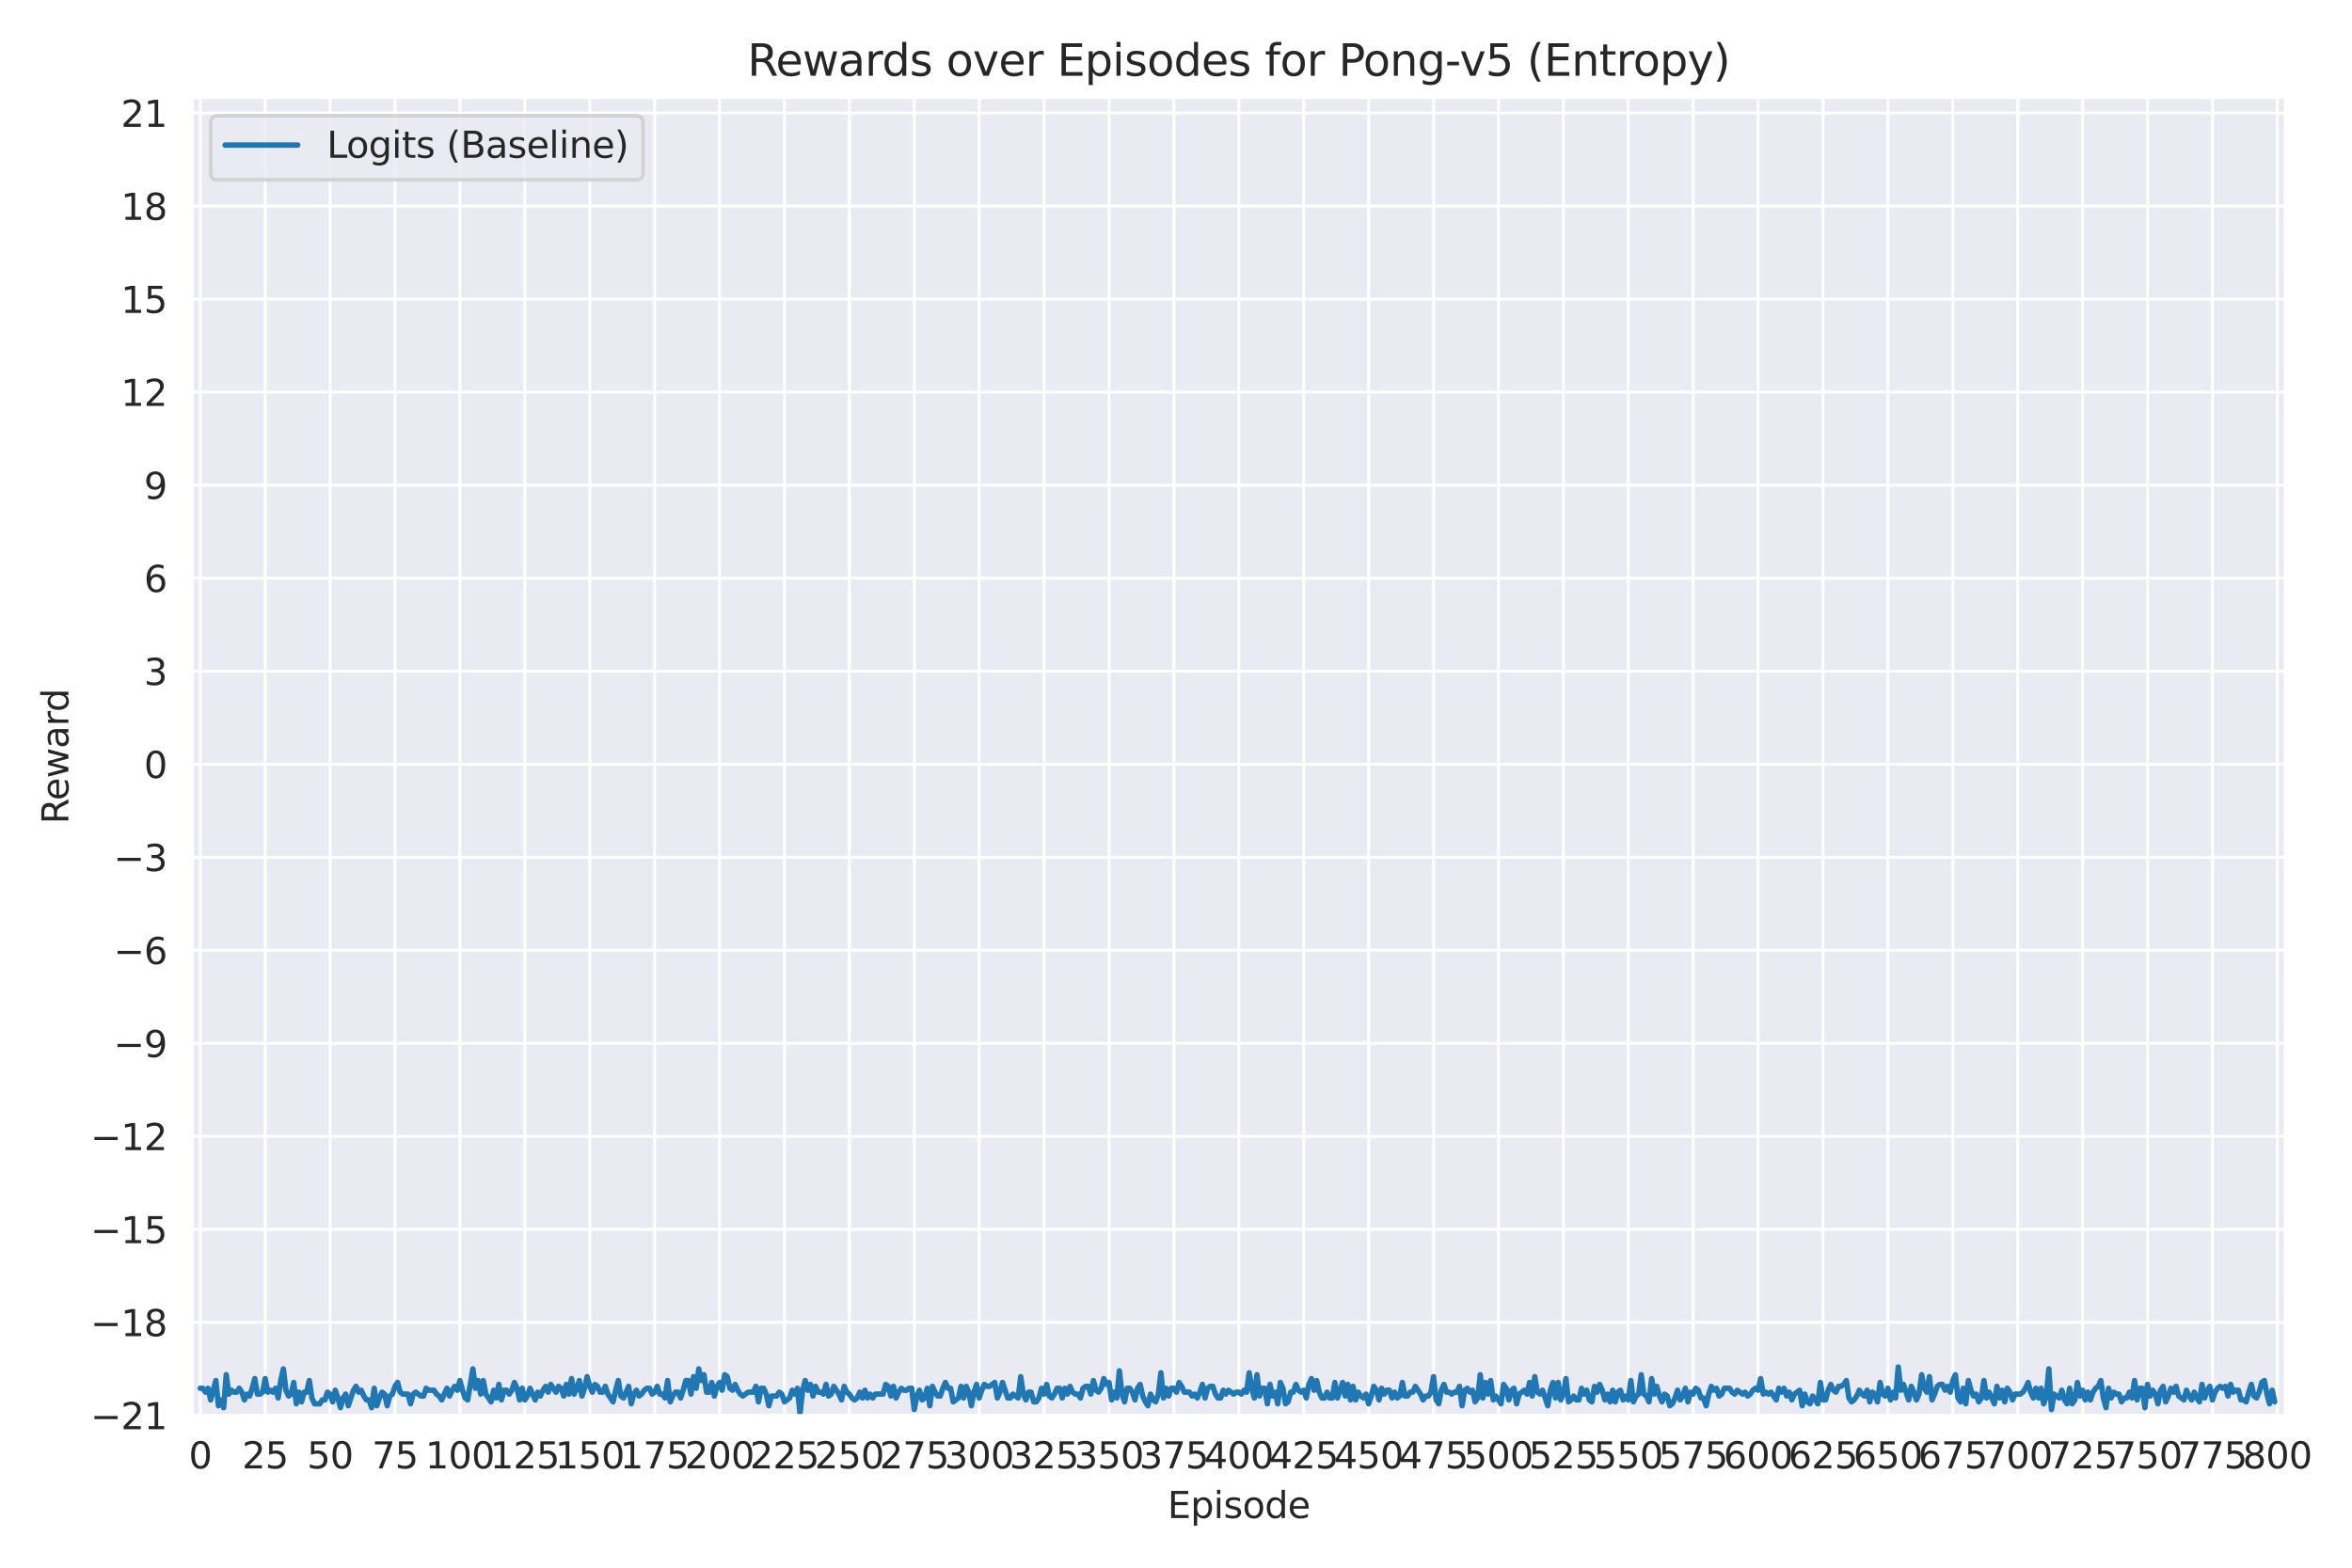 <?xml version="1.0" encoding="utf-8" standalone="no"?>
<!DOCTYPE svg PUBLIC "-//W3C//DTD SVG 1.1//EN"
  "http://www.w3.org/Graphics/SVG/1.1/DTD/svg11.dtd">
<svg xmlns:xlink="http://www.w3.org/1999/xlink" width="648pt" height="432pt" viewBox="0 0 648 432" xmlns="http://www.w3.org/2000/svg" version="1.1">
 <defs>
  <style type="text/css">*{stroke-linejoin: round; stroke-linecap: butt}</style>
 </defs>
 <g id="figure_1">
  <g id="patch_1">
   <path d="M 0 432 
L 648 432 
L 648 0 
L 0 0 
z
" style="fill: #ffffff"/>
  </g>
  <g id="axes_1">
   <g id="patch_2">
    <path d="M 53.03 390.04 
L 629.574 390.04 
L 629.574 26.88 
L 53.03 26.88 
z
" style="fill: #eaeaf2"/>
   </g>
   <g id="matplotlib.axis_1">
    <g id="xtick_1">
     <g id="line2d_1">
      <path d="M 55.176 390.04 
L 55.176 26.88 
" clip-path="url(#p751d413754)" style="fill: none; stroke: #ffffff; stroke-width: 0.8; stroke-linecap: round"/>
     </g>
     <g id="text_1">
      <!-- 0 -->
      <g style="fill: #262626" transform="translate(51.995 404.638) scale(0.1 -0.1)">
       <defs>
        <path id="DejaVuSans-30" d="M 2034 4250 
Q 1547 4250 1301 3770 
Q 1056 3291 1056 2328 
Q 1056 1369 1301 889 
Q 1547 409 2034 409 
Q 2525 409 2770 889 
Q 3016 1369 3016 2328 
Q 3016 3291 2770 3770 
Q 2525 4250 2034 4250 
z
M 2034 4750 
Q 2819 4750 3233 4129 
Q 3647 3509 3647 2328 
Q 3647 1150 3233 529 
Q 2819 -91 2034 -91 
Q 1250 -91 836 529 
Q 422 1150 422 2328 
Q 422 3509 836 4129 
Q 1250 4750 2034 4750 
z
" transform="scale(0.016)"/>
       </defs>
       <use xlink:href="#DejaVuSans-30"/>
      </g>
     </g>
    </g>
    <g id="xtick_2">
     <g id="line2d_2">
      <path d="M 73.059 390.04 
L 73.059 26.88 
" clip-path="url(#p751d413754)" style="fill: none; stroke: #ffffff; stroke-width: 0.8; stroke-linecap: round"/>
     </g>
     <g id="text_2">
      <!-- 25 -->
      <g style="fill: #262626" transform="translate(66.696 404.638) scale(0.1 -0.1)">
       <defs>
        <path id="DejaVuSans-32" d="M 1228 531 
L 3431 531 
L 3431 0 
L 469 0 
L 469 531 
Q 828 903 1448 1529 
Q 2069 2156 2228 2338 
Q 2531 2678 2651 2914 
Q 2772 3150 2772 3378 
Q 2772 3750 2511 3984 
Q 2250 4219 1831 4219 
Q 1534 4219 1204 4116 
Q 875 4013 500 3803 
L 500 4441 
Q 881 4594 1212 4672 
Q 1544 4750 1819 4750 
Q 2544 4750 2975 4387 
Q 3406 4025 3406 3419 
Q 3406 3131 3298 2873 
Q 3191 2616 2906 2266 
Q 2828 2175 2409 1742 
Q 1991 1309 1228 531 
z
" transform="scale(0.016)"/>
        <path id="DejaVuSans-35" d="M 691 4666 
L 3169 4666 
L 3169 4134 
L 1269 4134 
L 1269 2991 
Q 1406 3038 1543 3061 
Q 1681 3084 1819 3084 
Q 2600 3084 3056 2656 
Q 3513 2228 3513 1497 
Q 3513 744 3044 326 
Q 2575 -91 1722 -91 
Q 1428 -91 1123 -41 
Q 819 9 494 109 
L 494 744 
Q 775 591 1075 516 
Q 1375 441 1709 441 
Q 2250 441 2565 725 
Q 2881 1009 2881 1497 
Q 2881 1984 2565 2268 
Q 2250 2553 1709 2553 
Q 1456 2553 1204 2497 
Q 953 2441 691 2322 
L 691 4666 
z
" transform="scale(0.016)"/>
       </defs>
       <use xlink:href="#DejaVuSans-32"/>
       <use xlink:href="#DejaVuSans-35" transform="translate(63.623 0)"/>
      </g>
     </g>
    </g>
    <g id="xtick_3">
     <g id="line2d_3">
      <path d="M 90.942 390.04 
L 90.942 26.88 
" clip-path="url(#p751d413754)" style="fill: none; stroke: #ffffff; stroke-width: 0.8; stroke-linecap: round"/>
     </g>
     <g id="text_3">
      <!-- 50 -->
      <g style="fill: #262626" transform="translate(84.579 404.638) scale(0.1 -0.1)">
       <use xlink:href="#DejaVuSans-35"/>
       <use xlink:href="#DejaVuSans-30" transform="translate(63.623 0)"/>
      </g>
     </g>
    </g>
    <g id="xtick_4">
     <g id="line2d_4">
      <path d="M 108.825 390.04 
L 108.825 26.88 
" clip-path="url(#p751d413754)" style="fill: none; stroke: #ffffff; stroke-width: 0.8; stroke-linecap: round"/>
     </g>
     <g id="text_4">
      <!-- 75 -->
      <g style="fill: #262626" transform="translate(102.462 404.638) scale(0.1 -0.1)">
       <defs>
        <path id="DejaVuSans-37" d="M 525 4666 
L 3525 4666 
L 3525 4397 
L 1831 0 
L 1172 0 
L 2766 4134 
L 525 4134 
L 525 4666 
z
" transform="scale(0.016)"/>
       </defs>
       <use xlink:href="#DejaVuSans-37"/>
       <use xlink:href="#DejaVuSans-35" transform="translate(63.623 0)"/>
      </g>
     </g>
    </g>
    <g id="xtick_5">
     <g id="line2d_5">
      <path d="M 126.707 390.04 
L 126.707 26.88 
" clip-path="url(#p751d413754)" style="fill: none; stroke: #ffffff; stroke-width: 0.8; stroke-linecap: round"/>
     </g>
     <g id="text_5">
      <!-- 100 -->
      <g style="fill: #262626" transform="translate(117.164 404.638) scale(0.1 -0.1)">
       <defs>
        <path id="DejaVuSans-31" d="M 794 531 
L 1825 531 
L 1825 4091 
L 703 3866 
L 703 4441 
L 1819 4666 
L 2450 4666 
L 2450 531 
L 3481 531 
L 3481 0 
L 794 0 
L 794 531 
z
" transform="scale(0.016)"/>
       </defs>
       <use xlink:href="#DejaVuSans-31"/>
       <use xlink:href="#DejaVuSans-30" transform="translate(63.623 0)"/>
       <use xlink:href="#DejaVuSans-30" transform="translate(127.246 0)"/>
      </g>
     </g>
    </g>
    <g id="xtick_6">
     <g id="line2d_6">
      <path d="M 144.59 390.04 
L 144.59 26.88 
" clip-path="url(#p751d413754)" style="fill: none; stroke: #ffffff; stroke-width: 0.8; stroke-linecap: round"/>
     </g>
     <g id="text_6">
      <!-- 125 -->
      <g style="fill: #262626" transform="translate(135.047 404.638) scale(0.1 -0.1)">
       <use xlink:href="#DejaVuSans-31"/>
       <use xlink:href="#DejaVuSans-32" transform="translate(63.623 0)"/>
       <use xlink:href="#DejaVuSans-35" transform="translate(127.246 0)"/>
      </g>
     </g>
    </g>
    <g id="xtick_7">
     <g id="line2d_7">
      <path d="M 162.473 390.04 
L 162.473 26.88 
" clip-path="url(#p751d413754)" style="fill: none; stroke: #ffffff; stroke-width: 0.8; stroke-linecap: round"/>
     </g>
     <g id="text_7">
      <!-- 150 -->
      <g style="fill: #262626" transform="translate(152.93 404.638) scale(0.1 -0.1)">
       <use xlink:href="#DejaVuSans-31"/>
       <use xlink:href="#DejaVuSans-35" transform="translate(63.623 0)"/>
       <use xlink:href="#DejaVuSans-30" transform="translate(127.246 0)"/>
      </g>
     </g>
    </g>
    <g id="xtick_8">
     <g id="line2d_8">
      <path d="M 180.356 390.04 
L 180.356 26.88 
" clip-path="url(#p751d413754)" style="fill: none; stroke: #ffffff; stroke-width: 0.8; stroke-linecap: round"/>
     </g>
     <g id="text_8">
      <!-- 175 -->
      <g style="fill: #262626" transform="translate(170.812 404.638) scale(0.1 -0.1)">
       <use xlink:href="#DejaVuSans-31"/>
       <use xlink:href="#DejaVuSans-37" transform="translate(63.623 0)"/>
       <use xlink:href="#DejaVuSans-35" transform="translate(127.246 0)"/>
      </g>
     </g>
    </g>
    <g id="xtick_9">
     <g id="line2d_9">
      <path d="M 198.239 390.04 
L 198.239 26.88 
" clip-path="url(#p751d413754)" style="fill: none; stroke: #ffffff; stroke-width: 0.8; stroke-linecap: round"/>
     </g>
     <g id="text_9">
      <!-- 200 -->
      <g style="fill: #262626" transform="translate(188.695 404.638) scale(0.1 -0.1)">
       <use xlink:href="#DejaVuSans-32"/>
       <use xlink:href="#DejaVuSans-30" transform="translate(63.623 0)"/>
       <use xlink:href="#DejaVuSans-30" transform="translate(127.246 0)"/>
      </g>
     </g>
    </g>
    <g id="xtick_10">
     <g id="line2d_10">
      <path d="M 216.122 390.04 
L 216.122 26.88 
" clip-path="url(#p751d413754)" style="fill: none; stroke: #ffffff; stroke-width: 0.8; stroke-linecap: round"/>
     </g>
     <g id="text_10">
      <!-- 225 -->
      <g style="fill: #262626" transform="translate(206.578 404.638) scale(0.1 -0.1)">
       <use xlink:href="#DejaVuSans-32"/>
       <use xlink:href="#DejaVuSans-32" transform="translate(63.623 0)"/>
       <use xlink:href="#DejaVuSans-35" transform="translate(127.246 0)"/>
      </g>
     </g>
    </g>
    <g id="xtick_11">
     <g id="line2d_11">
      <path d="M 234.005 390.04 
L 234.005 26.88 
" clip-path="url(#p751d413754)" style="fill: none; stroke: #ffffff; stroke-width: 0.8; stroke-linecap: round"/>
     </g>
     <g id="text_11">
      <!-- 250 -->
      <g style="fill: #262626" transform="translate(224.461 404.638) scale(0.1 -0.1)">
       <use xlink:href="#DejaVuSans-32"/>
       <use xlink:href="#DejaVuSans-35" transform="translate(63.623 0)"/>
       <use xlink:href="#DejaVuSans-30" transform="translate(127.246 0)"/>
      </g>
     </g>
    </g>
    <g id="xtick_12">
     <g id="line2d_12">
      <path d="M 251.888 390.04 
L 251.888 26.88 
" clip-path="url(#p751d413754)" style="fill: none; stroke: #ffffff; stroke-width: 0.8; stroke-linecap: round"/>
     </g>
     <g id="text_12">
      <!-- 275 -->
      <g style="fill: #262626" transform="translate(242.344 404.638) scale(0.1 -0.1)">
       <use xlink:href="#DejaVuSans-32"/>
       <use xlink:href="#DejaVuSans-37" transform="translate(63.623 0)"/>
       <use xlink:href="#DejaVuSans-35" transform="translate(127.246 0)"/>
      </g>
     </g>
    </g>
    <g id="xtick_13">
     <g id="line2d_13">
      <path d="M 269.771 390.04 
L 269.771 26.88 
" clip-path="url(#p751d413754)" style="fill: none; stroke: #ffffff; stroke-width: 0.8; stroke-linecap: round"/>
     </g>
     <g id="text_13">
      <!-- 300 -->
      <g style="fill: #262626" transform="translate(260.227 404.638) scale(0.1 -0.1)">
       <defs>
        <path id="DejaVuSans-33" d="M 2597 2516 
Q 3050 2419 3304 2112 
Q 3559 1806 3559 1356 
Q 3559 666 3084 287 
Q 2609 -91 1734 -91 
Q 1441 -91 1130 -33 
Q 819 25 488 141 
L 488 750 
Q 750 597 1062 519 
Q 1375 441 1716 441 
Q 2309 441 2620 675 
Q 2931 909 2931 1356 
Q 2931 1769 2642 2001 
Q 2353 2234 1838 2234 
L 1294 2234 
L 1294 2753 
L 1863 2753 
Q 2328 2753 2575 2939 
Q 2822 3125 2822 3475 
Q 2822 3834 2567 4026 
Q 2313 4219 1838 4219 
Q 1578 4219 1281 4162 
Q 984 4106 628 3988 
L 628 4550 
Q 988 4650 1302 4700 
Q 1616 4750 1894 4750 
Q 2613 4750 3031 4423 
Q 3450 4097 3450 3541 
Q 3450 3153 3228 2886 
Q 3006 2619 2597 2516 
z
" transform="scale(0.016)"/>
       </defs>
       <use xlink:href="#DejaVuSans-33"/>
       <use xlink:href="#DejaVuSans-30" transform="translate(63.623 0)"/>
       <use xlink:href="#DejaVuSans-30" transform="translate(127.246 0)"/>
      </g>
     </g>
    </g>
    <g id="xtick_14">
     <g id="line2d_14">
      <path d="M 287.653 390.04 
L 287.653 26.88 
" clip-path="url(#p751d413754)" style="fill: none; stroke: #ffffff; stroke-width: 0.8; stroke-linecap: round"/>
     </g>
     <g id="text_14">
      <!-- 325 -->
      <g style="fill: #262626" transform="translate(278.11 404.638) scale(0.1 -0.1)">
       <use xlink:href="#DejaVuSans-33"/>
       <use xlink:href="#DejaVuSans-32" transform="translate(63.623 0)"/>
       <use xlink:href="#DejaVuSans-35" transform="translate(127.246 0)"/>
      </g>
     </g>
    </g>
    <g id="xtick_15">
     <g id="line2d_15">
      <path d="M 305.536 390.04 
L 305.536 26.88 
" clip-path="url(#p751d413754)" style="fill: none; stroke: #ffffff; stroke-width: 0.8; stroke-linecap: round"/>
     </g>
     <g id="text_15">
      <!-- 350 -->
      <g style="fill: #262626" transform="translate(295.993 404.638) scale(0.1 -0.1)">
       <use xlink:href="#DejaVuSans-33"/>
       <use xlink:href="#DejaVuSans-35" transform="translate(63.623 0)"/>
       <use xlink:href="#DejaVuSans-30" transform="translate(127.246 0)"/>
      </g>
     </g>
    </g>
    <g id="xtick_16">
     <g id="line2d_16">
      <path d="M 323.419 390.04 
L 323.419 26.88 
" clip-path="url(#p751d413754)" style="fill: none; stroke: #ffffff; stroke-width: 0.8; stroke-linecap: round"/>
     </g>
     <g id="text_16">
      <!-- 375 -->
      <g style="fill: #262626" transform="translate(313.875 404.638) scale(0.1 -0.1)">
       <use xlink:href="#DejaVuSans-33"/>
       <use xlink:href="#DejaVuSans-37" transform="translate(63.623 0)"/>
       <use xlink:href="#DejaVuSans-35" transform="translate(127.246 0)"/>
      </g>
     </g>
    </g>
    <g id="xtick_17">
     <g id="line2d_17">
      <path d="M 341.302 390.04 
L 341.302 26.88 
" clip-path="url(#p751d413754)" style="fill: none; stroke: #ffffff; stroke-width: 0.8; stroke-linecap: round"/>
     </g>
     <g id="text_17">
      <!-- 400 -->
      <g style="fill: #262626" transform="translate(331.758 404.638) scale(0.1 -0.1)">
       <defs>
        <path id="DejaVuSans-34" d="M 2419 4116 
L 825 1625 
L 2419 1625 
L 2419 4116 
z
M 2253 4666 
L 3047 4666 
L 3047 1625 
L 3713 1625 
L 3713 1100 
L 3047 1100 
L 3047 0 
L 2419 0 
L 2419 1100 
L 313 1100 
L 313 1709 
L 2253 4666 
z
" transform="scale(0.016)"/>
       </defs>
       <use xlink:href="#DejaVuSans-34"/>
       <use xlink:href="#DejaVuSans-30" transform="translate(63.623 0)"/>
       <use xlink:href="#DejaVuSans-30" transform="translate(127.246 0)"/>
      </g>
     </g>
    </g>
    <g id="xtick_18">
     <g id="line2d_18">
      <path d="M 359.185 390.04 
L 359.185 26.88 
" clip-path="url(#p751d413754)" style="fill: none; stroke: #ffffff; stroke-width: 0.8; stroke-linecap: round"/>
     </g>
     <g id="text_18">
      <!-- 425 -->
      <g style="fill: #262626" transform="translate(349.641 404.638) scale(0.1 -0.1)">
       <use xlink:href="#DejaVuSans-34"/>
       <use xlink:href="#DejaVuSans-32" transform="translate(63.623 0)"/>
       <use xlink:href="#DejaVuSans-35" transform="translate(127.246 0)"/>
      </g>
     </g>
    </g>
    <g id="xtick_19">
     <g id="line2d_19">
      <path d="M 377.068 390.04 
L 377.068 26.88 
" clip-path="url(#p751d413754)" style="fill: none; stroke: #ffffff; stroke-width: 0.8; stroke-linecap: round"/>
     </g>
     <g id="text_19">
      <!-- 450 -->
      <g style="fill: #262626" transform="translate(367.524 404.638) scale(0.1 -0.1)">
       <use xlink:href="#DejaVuSans-34"/>
       <use xlink:href="#DejaVuSans-35" transform="translate(63.623 0)"/>
       <use xlink:href="#DejaVuSans-30" transform="translate(127.246 0)"/>
      </g>
     </g>
    </g>
    <g id="xtick_20">
     <g id="line2d_20">
      <path d="M 394.951 390.04 
L 394.951 26.88 
" clip-path="url(#p751d413754)" style="fill: none; stroke: #ffffff; stroke-width: 0.8; stroke-linecap: round"/>
     </g>
     <g id="text_20">
      <!-- 475 -->
      <g style="fill: #262626" transform="translate(385.407 404.638) scale(0.1 -0.1)">
       <use xlink:href="#DejaVuSans-34"/>
       <use xlink:href="#DejaVuSans-37" transform="translate(63.623 0)"/>
       <use xlink:href="#DejaVuSans-35" transform="translate(127.246 0)"/>
      </g>
     </g>
    </g>
    <g id="xtick_21">
     <g id="line2d_21">
      <path d="M 412.834 390.04 
L 412.834 26.88 
" clip-path="url(#p751d413754)" style="fill: none; stroke: #ffffff; stroke-width: 0.8; stroke-linecap: round"/>
     </g>
     <g id="text_21">
      <!-- 500 -->
      <g style="fill: #262626" transform="translate(403.29 404.638) scale(0.1 -0.1)">
       <use xlink:href="#DejaVuSans-35"/>
       <use xlink:href="#DejaVuSans-30" transform="translate(63.623 0)"/>
       <use xlink:href="#DejaVuSans-30" transform="translate(127.246 0)"/>
      </g>
     </g>
    </g>
    <g id="xtick_22">
     <g id="line2d_22">
      <path d="M 430.717 390.04 
L 430.717 26.88 
" clip-path="url(#p751d413754)" style="fill: none; stroke: #ffffff; stroke-width: 0.8; stroke-linecap: round"/>
     </g>
     <g id="text_22">
      <!-- 525 -->
      <g style="fill: #262626" transform="translate(421.173 404.638) scale(0.1 -0.1)">
       <use xlink:href="#DejaVuSans-35"/>
       <use xlink:href="#DejaVuSans-32" transform="translate(63.623 0)"/>
       <use xlink:href="#DejaVuSans-35" transform="translate(127.246 0)"/>
      </g>
     </g>
    </g>
    <g id="xtick_23">
     <g id="line2d_23">
      <path d="M 448.599 390.04 
L 448.599 26.88 
" clip-path="url(#p751d413754)" style="fill: none; stroke: #ffffff; stroke-width: 0.8; stroke-linecap: round"/>
     </g>
     <g id="text_23">
      <!-- 550 -->
      <g style="fill: #262626" transform="translate(439.056 404.638) scale(0.1 -0.1)">
       <use xlink:href="#DejaVuSans-35"/>
       <use xlink:href="#DejaVuSans-35" transform="translate(63.623 0)"/>
       <use xlink:href="#DejaVuSans-30" transform="translate(127.246 0)"/>
      </g>
     </g>
    </g>
    <g id="xtick_24">
     <g id="line2d_24">
      <path d="M 466.482 390.04 
L 466.482 26.88 
" clip-path="url(#p751d413754)" style="fill: none; stroke: #ffffff; stroke-width: 0.8; stroke-linecap: round"/>
     </g>
     <g id="text_24">
      <!-- 575 -->
      <g style="fill: #262626" transform="translate(456.939 404.638) scale(0.1 -0.1)">
       <use xlink:href="#DejaVuSans-35"/>
       <use xlink:href="#DejaVuSans-37" transform="translate(63.623 0)"/>
       <use xlink:href="#DejaVuSans-35" transform="translate(127.246 0)"/>
      </g>
     </g>
    </g>
    <g id="xtick_25">
     <g id="line2d_25">
      <path d="M 484.365 390.04 
L 484.365 26.88 
" clip-path="url(#p751d413754)" style="fill: none; stroke: #ffffff; stroke-width: 0.8; stroke-linecap: round"/>
     </g>
     <g id="text_25">
      <!-- 600 -->
      <g style="fill: #262626" transform="translate(474.821 404.638) scale(0.1 -0.1)">
       <defs>
        <path id="DejaVuSans-36" d="M 2113 2584 
Q 1688 2584 1439 2293 
Q 1191 2003 1191 1497 
Q 1191 994 1439 701 
Q 1688 409 2113 409 
Q 2538 409 2786 701 
Q 3034 994 3034 1497 
Q 3034 2003 2786 2293 
Q 2538 2584 2113 2584 
z
M 3366 4563 
L 3366 3988 
Q 3128 4100 2886 4159 
Q 2644 4219 2406 4219 
Q 1781 4219 1451 3797 
Q 1122 3375 1075 2522 
Q 1259 2794 1537 2939 
Q 1816 3084 2150 3084 
Q 2853 3084 3261 2657 
Q 3669 2231 3669 1497 
Q 3669 778 3244 343 
Q 2819 -91 2113 -91 
Q 1303 -91 875 529 
Q 447 1150 447 2328 
Q 447 3434 972 4092 
Q 1497 4750 2381 4750 
Q 2619 4750 2861 4703 
Q 3103 4656 3366 4563 
z
" transform="scale(0.016)"/>
       </defs>
       <use xlink:href="#DejaVuSans-36"/>
       <use xlink:href="#DejaVuSans-30" transform="translate(63.623 0)"/>
       <use xlink:href="#DejaVuSans-30" transform="translate(127.246 0)"/>
      </g>
     </g>
    </g>
    <g id="xtick_26">
     <g id="line2d_26">
      <path d="M 502.248 390.04 
L 502.248 26.88 
" clip-path="url(#p751d413754)" style="fill: none; stroke: #ffffff; stroke-width: 0.8; stroke-linecap: round"/>
     </g>
     <g id="text_26">
      <!-- 625 -->
      <g style="fill: #262626" transform="translate(492.704 404.638) scale(0.1 -0.1)">
       <use xlink:href="#DejaVuSans-36"/>
       <use xlink:href="#DejaVuSans-32" transform="translate(63.623 0)"/>
       <use xlink:href="#DejaVuSans-35" transform="translate(127.246 0)"/>
      </g>
     </g>
    </g>
    <g id="xtick_27">
     <g id="line2d_27">
      <path d="M 520.131 390.04 
L 520.131 26.88 
" clip-path="url(#p751d413754)" style="fill: none; stroke: #ffffff; stroke-width: 0.8; stroke-linecap: round"/>
     </g>
     <g id="text_27">
      <!-- 650 -->
      <g style="fill: #262626" transform="translate(510.587 404.638) scale(0.1 -0.1)">
       <use xlink:href="#DejaVuSans-36"/>
       <use xlink:href="#DejaVuSans-35" transform="translate(63.623 0)"/>
       <use xlink:href="#DejaVuSans-30" transform="translate(127.246 0)"/>
      </g>
     </g>
    </g>
    <g id="xtick_28">
     <g id="line2d_28">
      <path d="M 538.014 390.04 
L 538.014 26.88 
" clip-path="url(#p751d413754)" style="fill: none; stroke: #ffffff; stroke-width: 0.8; stroke-linecap: round"/>
     </g>
     <g id="text_28">
      <!-- 675 -->
      <g style="fill: #262626" transform="translate(528.47 404.638) scale(0.1 -0.1)">
       <use xlink:href="#DejaVuSans-36"/>
       <use xlink:href="#DejaVuSans-37" transform="translate(63.623 0)"/>
       <use xlink:href="#DejaVuSans-35" transform="translate(127.246 0)"/>
      </g>
     </g>
    </g>
    <g id="xtick_29">
     <g id="line2d_29">
      <path d="M 555.897 390.04 
L 555.897 26.88 
" clip-path="url(#p751d413754)" style="fill: none; stroke: #ffffff; stroke-width: 0.8; stroke-linecap: round"/>
     </g>
     <g id="text_29">
      <!-- 700 -->
      <g style="fill: #262626" transform="translate(546.353 404.638) scale(0.1 -0.1)">
       <use xlink:href="#DejaVuSans-37"/>
       <use xlink:href="#DejaVuSans-30" transform="translate(63.623 0)"/>
       <use xlink:href="#DejaVuSans-30" transform="translate(127.246 0)"/>
      </g>
     </g>
    </g>
    <g id="xtick_30">
     <g id="line2d_30">
      <path d="M 573.78 390.04 
L 573.78 26.88 
" clip-path="url(#p751d413754)" style="fill: none; stroke: #ffffff; stroke-width: 0.8; stroke-linecap: round"/>
     </g>
     <g id="text_30">
      <!-- 725 -->
      <g style="fill: #262626" transform="translate(564.236 404.638) scale(0.1 -0.1)">
       <use xlink:href="#DejaVuSans-37"/>
       <use xlink:href="#DejaVuSans-32" transform="translate(63.623 0)"/>
       <use xlink:href="#DejaVuSans-35" transform="translate(127.246 0)"/>
      </g>
     </g>
    </g>
    <g id="xtick_31">
     <g id="line2d_31">
      <path d="M 591.663 390.04 
L 591.663 26.88 
" clip-path="url(#p751d413754)" style="fill: none; stroke: #ffffff; stroke-width: 0.8; stroke-linecap: round"/>
     </g>
     <g id="text_31">
      <!-- 750 -->
      <g style="fill: #262626" transform="translate(582.119 404.638) scale(0.1 -0.1)">
       <use xlink:href="#DejaVuSans-37"/>
       <use xlink:href="#DejaVuSans-35" transform="translate(63.623 0)"/>
       <use xlink:href="#DejaVuSans-30" transform="translate(127.246 0)"/>
      </g>
     </g>
    </g>
    <g id="xtick_32">
     <g id="line2d_32">
      <path d="M 609.545 390.04 
L 609.545 26.88 
" clip-path="url(#p751d413754)" style="fill: none; stroke: #ffffff; stroke-width: 0.8; stroke-linecap: round"/>
     </g>
     <g id="text_32">
      <!-- 775 -->
      <g style="fill: #262626" transform="translate(600.002 404.638) scale(0.1 -0.1)">
       <use xlink:href="#DejaVuSans-37"/>
       <use xlink:href="#DejaVuSans-37" transform="translate(63.623 0)"/>
       <use xlink:href="#DejaVuSans-35" transform="translate(127.246 0)"/>
      </g>
     </g>
    </g>
    <g id="xtick_33">
     <g id="line2d_33">
      <path d="M 627.428 390.04 
L 627.428 26.88 
" clip-path="url(#p751d413754)" style="fill: none; stroke: #ffffff; stroke-width: 0.8; stroke-linecap: round"/>
     </g>
     <g id="text_33">
      <!-- 800 -->
      <g style="fill: #262626" transform="translate(617.885 404.638) scale(0.1 -0.1)">
       <defs>
        <path id="DejaVuSans-38" d="M 2034 2216 
Q 1584 2216 1326 1975 
Q 1069 1734 1069 1313 
Q 1069 891 1326 650 
Q 1584 409 2034 409 
Q 2484 409 2743 651 
Q 3003 894 3003 1313 
Q 3003 1734 2745 1975 
Q 2488 2216 2034 2216 
z
M 1403 2484 
Q 997 2584 770 2862 
Q 544 3141 544 3541 
Q 544 4100 942 4425 
Q 1341 4750 2034 4750 
Q 2731 4750 3128 4425 
Q 3525 4100 3525 3541 
Q 3525 3141 3298 2862 
Q 3072 2584 2669 2484 
Q 3125 2378 3379 2068 
Q 3634 1759 3634 1313 
Q 3634 634 3220 271 
Q 2806 -91 2034 -91 
Q 1263 -91 848 271 
Q 434 634 434 1313 
Q 434 1759 690 2068 
Q 947 2378 1403 2484 
z
M 1172 3481 
Q 1172 3119 1398 2916 
Q 1625 2713 2034 2713 
Q 2441 2713 2670 2916 
Q 2900 3119 2900 3481 
Q 2900 3844 2670 4047 
Q 2441 4250 2034 4250 
Q 1625 4250 1398 4047 
Q 1172 3844 1172 3481 
z
" transform="scale(0.016)"/>
       </defs>
       <use xlink:href="#DejaVuSans-38"/>
       <use xlink:href="#DejaVuSans-30" transform="translate(63.623 0)"/>
       <use xlink:href="#DejaVuSans-30" transform="translate(127.246 0)"/>
      </g>
     </g>
    </g>
    <g id="text_34">
     <!-- Episode -->
     <g style="fill: #262626" transform="translate(321.665 418.317) scale(0.1 -0.1)">
      <defs>
       <path id="DejaVuSans-45" d="M 628 4666 
L 3578 4666 
L 3578 4134 
L 1259 4134 
L 1259 2753 
L 3481 2753 
L 3481 2222 
L 1259 2222 
L 1259 531 
L 3634 531 
L 3634 0 
L 628 0 
L 628 4666 
z
" transform="scale(0.016)"/>
       <path id="DejaVuSans-70" d="M 1159 525 
L 1159 -1331 
L 581 -1331 
L 581 3500 
L 1159 3500 
L 1159 2969 
Q 1341 3281 1617 3432 
Q 1894 3584 2278 3584 
Q 2916 3584 3314 3078 
Q 3713 2572 3713 1747 
Q 3713 922 3314 415 
Q 2916 -91 2278 -91 
Q 1894 -91 1617 61 
Q 1341 213 1159 525 
z
M 3116 1747 
Q 3116 2381 2855 2742 
Q 2594 3103 2138 3103 
Q 1681 3103 1420 2742 
Q 1159 2381 1159 1747 
Q 1159 1113 1420 752 
Q 1681 391 2138 391 
Q 2594 391 2855 752 
Q 3116 1113 3116 1747 
z
" transform="scale(0.016)"/>
       <path id="DejaVuSans-69" d="M 603 3500 
L 1178 3500 
L 1178 0 
L 603 0 
L 603 3500 
z
M 603 4863 
L 1178 4863 
L 1178 4134 
L 603 4134 
L 603 4863 
z
" transform="scale(0.016)"/>
       <path id="DejaVuSans-73" d="M 2834 3397 
L 2834 2853 
Q 2591 2978 2328 3040 
Q 2066 3103 1784 3103 
Q 1356 3103 1142 2972 
Q 928 2841 928 2578 
Q 928 2378 1081 2264 
Q 1234 2150 1697 2047 
L 1894 2003 
Q 2506 1872 2764 1633 
Q 3022 1394 3022 966 
Q 3022 478 2636 193 
Q 2250 -91 1575 -91 
Q 1294 -91 989 -36 
Q 684 19 347 128 
L 347 722 
Q 666 556 975 473 
Q 1284 391 1588 391 
Q 1994 391 2212 530 
Q 2431 669 2431 922 
Q 2431 1156 2273 1281 
Q 2116 1406 1581 1522 
L 1381 1569 
Q 847 1681 609 1914 
Q 372 2147 372 2553 
Q 372 3047 722 3315 
Q 1072 3584 1716 3584 
Q 2034 3584 2315 3537 
Q 2597 3491 2834 3397 
z
" transform="scale(0.016)"/>
       <path id="DejaVuSans-6f" d="M 1959 3097 
Q 1497 3097 1228 2736 
Q 959 2375 959 1747 
Q 959 1119 1226 758 
Q 1494 397 1959 397 
Q 2419 397 2687 759 
Q 2956 1122 2956 1747 
Q 2956 2369 2687 2733 
Q 2419 3097 1959 3097 
z
M 1959 3584 
Q 2709 3584 3137 3096 
Q 3566 2609 3566 1747 
Q 3566 888 3137 398 
Q 2709 -91 1959 -91 
Q 1206 -91 779 398 
Q 353 888 353 1747 
Q 353 2609 779 3096 
Q 1206 3584 1959 3584 
z
" transform="scale(0.016)"/>
       <path id="DejaVuSans-64" d="M 2906 2969 
L 2906 4863 
L 3481 4863 
L 3481 0 
L 2906 0 
L 2906 525 
Q 2725 213 2448 61 
Q 2172 -91 1784 -91 
Q 1150 -91 751 415 
Q 353 922 353 1747 
Q 353 2572 751 3078 
Q 1150 3584 1784 3584 
Q 2172 3584 2448 3432 
Q 2725 3281 2906 2969 
z
M 947 1747 
Q 947 1113 1208 752 
Q 1469 391 1925 391 
Q 2381 391 2643 752 
Q 2906 1113 2906 1747 
Q 2906 2381 2643 2742 
Q 2381 3103 1925 3103 
Q 1469 3103 1208 2742 
Q 947 2381 947 1747 
z
" transform="scale(0.016)"/>
       <path id="DejaVuSans-65" d="M 3597 1894 
L 3597 1613 
L 953 1613 
Q 991 1019 1311 708 
Q 1631 397 2203 397 
Q 2534 397 2845 478 
Q 3156 559 3463 722 
L 3463 178 
Q 3153 47 2828 -22 
Q 2503 -91 2169 -91 
Q 1331 -91 842 396 
Q 353 884 353 1716 
Q 353 2575 817 3079 
Q 1281 3584 2069 3584 
Q 2775 3584 3186 3129 
Q 3597 2675 3597 1894 
z
M 3022 2063 
Q 3016 2534 2758 2815 
Q 2500 3097 2075 3097 
Q 1594 3097 1305 2825 
Q 1016 2553 972 2059 
L 3022 2063 
z
" transform="scale(0.016)"/>
      </defs>
      <use xlink:href="#DejaVuSans-45"/>
      <use xlink:href="#DejaVuSans-70" transform="translate(63.184 0)"/>
      <use xlink:href="#DejaVuSans-69" transform="translate(126.66 0)"/>
      <use xlink:href="#DejaVuSans-73" transform="translate(154.443 0)"/>
      <use xlink:href="#DejaVuSans-6f" transform="translate(206.543 0)"/>
      <use xlink:href="#DejaVuSans-64" transform="translate(267.725 0)"/>
      <use xlink:href="#DejaVuSans-65" transform="translate(331.201 0)"/>
     </g>
    </g>
   </g>
   <g id="matplotlib.axis_2">
    <g id="ytick_1">
     <g id="line2d_34">
      <path d="M 53.03 390.04 
L 629.574 390.04 
" clip-path="url(#p751d413754)" style="fill: none; stroke: #ffffff; stroke-width: 0.8; stroke-linecap: round"/>
     </g>
     <g id="text_35">
      <!-- −21 -->
      <g style="fill: #262626" transform="translate(24.925 393.839) scale(0.1 -0.1)">
       <defs>
        <path id="DejaVuSans-2212" d="M 678 2272 
L 4684 2272 
L 4684 1741 
L 678 1741 
L 678 2272 
z
" transform="scale(0.016)"/>
       </defs>
       <use xlink:href="#DejaVuSans-2212"/>
       <use xlink:href="#DejaVuSans-32" transform="translate(83.789 0)"/>
       <use xlink:href="#DejaVuSans-31" transform="translate(147.412 0)"/>
      </g>
     </g>
    </g>
    <g id="ytick_2">
     <g id="line2d_35">
      <path d="M 53.03 364.405 
L 629.574 364.405 
" clip-path="url(#p751d413754)" style="fill: none; stroke: #ffffff; stroke-width: 0.8; stroke-linecap: round"/>
     </g>
     <g id="text_36">
      <!-- −18 -->
      <g style="fill: #262626" transform="translate(24.925 368.204) scale(0.1 -0.1)">
       <use xlink:href="#DejaVuSans-2212"/>
       <use xlink:href="#DejaVuSans-31" transform="translate(83.789 0)"/>
       <use xlink:href="#DejaVuSans-38" transform="translate(147.412 0)"/>
      </g>
     </g>
    </g>
    <g id="ytick_3">
     <g id="line2d_36">
      <path d="M 53.03 338.77 
L 629.574 338.77 
" clip-path="url(#p751d413754)" style="fill: none; stroke: #ffffff; stroke-width: 0.8; stroke-linecap: round"/>
     </g>
     <g id="text_37">
      <!-- −15 -->
      <g style="fill: #262626" transform="translate(24.925 342.57) scale(0.1 -0.1)">
       <use xlink:href="#DejaVuSans-2212"/>
       <use xlink:href="#DejaVuSans-31" transform="translate(83.789 0)"/>
       <use xlink:href="#DejaVuSans-35" transform="translate(147.412 0)"/>
      </g>
     </g>
    </g>
    <g id="ytick_4">
     <g id="line2d_37">
      <path d="M 53.03 313.136 
L 629.574 313.136 
" clip-path="url(#p751d413754)" style="fill: none; stroke: #ffffff; stroke-width: 0.8; stroke-linecap: round"/>
     </g>
     <g id="text_38">
      <!-- −12 -->
      <g style="fill: #262626" transform="translate(24.925 316.935) scale(0.1 -0.1)">
       <use xlink:href="#DejaVuSans-2212"/>
       <use xlink:href="#DejaVuSans-31" transform="translate(83.789 0)"/>
       <use xlink:href="#DejaVuSans-32" transform="translate(147.412 0)"/>
      </g>
     </g>
    </g>
    <g id="ytick_5">
     <g id="line2d_38">
      <path d="M 53.03 287.501 
L 629.574 287.501 
" clip-path="url(#p751d413754)" style="fill: none; stroke: #ffffff; stroke-width: 0.8; stroke-linecap: round"/>
     </g>
     <g id="text_39">
      <!-- −9 -->
      <g style="fill: #262626" transform="translate(31.288 291.3) scale(0.1 -0.1)">
       <defs>
        <path id="DejaVuSans-39" d="M 703 97 
L 703 672 
Q 941 559 1184 500 
Q 1428 441 1663 441 
Q 2288 441 2617 861 
Q 2947 1281 2994 2138 
Q 2813 1869 2534 1725 
Q 2256 1581 1919 1581 
Q 1219 1581 811 2004 
Q 403 2428 403 3163 
Q 403 3881 828 4315 
Q 1253 4750 1959 4750 
Q 2769 4750 3195 4129 
Q 3622 3509 3622 2328 
Q 3622 1225 3098 567 
Q 2575 -91 1691 -91 
Q 1453 -91 1209 -44 
Q 966 3 703 97 
z
M 1959 2075 
Q 2384 2075 2632 2365 
Q 2881 2656 2881 3163 
Q 2881 3666 2632 3958 
Q 2384 4250 1959 4250 
Q 1534 4250 1286 3958 
Q 1038 3666 1038 3163 
Q 1038 2656 1286 2365 
Q 1534 2075 1959 2075 
z
" transform="scale(0.016)"/>
       </defs>
       <use xlink:href="#DejaVuSans-2212"/>
       <use xlink:href="#DejaVuSans-39" transform="translate(83.789 0)"/>
      </g>
     </g>
    </g>
    <g id="ytick_6">
     <g id="line2d_39">
      <path d="M 53.03 261.866 
L 629.574 261.866 
" clip-path="url(#p751d413754)" style="fill: none; stroke: #ffffff; stroke-width: 0.8; stroke-linecap: round"/>
     </g>
     <g id="text_40">
      <!-- −6 -->
      <g style="fill: #262626" transform="translate(31.288 265.665) scale(0.1 -0.1)">
       <use xlink:href="#DejaVuSans-2212"/>
       <use xlink:href="#DejaVuSans-36" transform="translate(83.789 0)"/>
      </g>
     </g>
    </g>
    <g id="ytick_7">
     <g id="line2d_40">
      <path d="M 53.03 236.231 
L 629.574 236.231 
" clip-path="url(#p751d413754)" style="fill: none; stroke: #ffffff; stroke-width: 0.8; stroke-linecap: round"/>
     </g>
     <g id="text_41">
      <!-- −3 -->
      <g style="fill: #262626" transform="translate(31.288 240.03) scale(0.1 -0.1)">
       <use xlink:href="#DejaVuSans-2212"/>
       <use xlink:href="#DejaVuSans-33" transform="translate(83.789 0)"/>
      </g>
     </g>
    </g>
    <g id="ytick_8">
     <g id="line2d_41">
      <path d="M 53.03 210.596 
L 629.574 210.596 
" clip-path="url(#p751d413754)" style="fill: none; stroke: #ffffff; stroke-width: 0.8; stroke-linecap: round"/>
     </g>
     <g id="text_42">
      <!-- 0 -->
      <g style="fill: #262626" transform="translate(39.667 214.395) scale(0.1 -0.1)">
       <use xlink:href="#DejaVuSans-30"/>
      </g>
     </g>
    </g>
    <g id="ytick_9">
     <g id="line2d_42">
      <path d="M 53.03 184.961 
L 629.574 184.961 
" clip-path="url(#p751d413754)" style="fill: none; stroke: #ffffff; stroke-width: 0.8; stroke-linecap: round"/>
     </g>
     <g id="text_43">
      <!-- 3 -->
      <g style="fill: #262626" transform="translate(39.667 188.761) scale(0.1 -0.1)">
       <use xlink:href="#DejaVuSans-33"/>
      </g>
     </g>
    </g>
    <g id="ytick_10">
     <g id="line2d_43">
      <path d="M 53.03 159.327 
L 629.574 159.327 
" clip-path="url(#p751d413754)" style="fill: none; stroke: #ffffff; stroke-width: 0.8; stroke-linecap: round"/>
     </g>
     <g id="text_44">
      <!-- 6 -->
      <g style="fill: #262626" transform="translate(39.667 163.126) scale(0.1 -0.1)">
       <use xlink:href="#DejaVuSans-36"/>
      </g>
     </g>
    </g>
    <g id="ytick_11">
     <g id="line2d_44">
      <path d="M 53.03 133.692 
L 629.574 133.692 
" clip-path="url(#p751d413754)" style="fill: none; stroke: #ffffff; stroke-width: 0.8; stroke-linecap: round"/>
     </g>
     <g id="text_45">
      <!-- 9 -->
      <g style="fill: #262626" transform="translate(39.667 137.491) scale(0.1 -0.1)">
       <use xlink:href="#DejaVuSans-39"/>
      </g>
     </g>
    </g>
    <g id="ytick_12">
     <g id="line2d_45">
      <path d="M 53.03 108.057 
L 629.574 108.057 
" clip-path="url(#p751d413754)" style="fill: none; stroke: #ffffff; stroke-width: 0.8; stroke-linecap: round"/>
     </g>
     <g id="text_46">
      <!-- 12 -->
      <g style="fill: #262626" transform="translate(33.305 111.856) scale(0.1 -0.1)">
       <use xlink:href="#DejaVuSans-31"/>
       <use xlink:href="#DejaVuSans-32" transform="translate(63.623 0)"/>
      </g>
     </g>
    </g>
    <g id="ytick_13">
     <g id="line2d_46">
      <path d="M 53.03 82.422 
L 629.574 82.422 
" clip-path="url(#p751d413754)" style="fill: none; stroke: #ffffff; stroke-width: 0.8; stroke-linecap: round"/>
     </g>
     <g id="text_47">
      <!-- 15 -->
      <g style="fill: #262626" transform="translate(33.305 86.221) scale(0.1 -0.1)">
       <use xlink:href="#DejaVuSans-31"/>
       <use xlink:href="#DejaVuSans-35" transform="translate(63.623 0)"/>
      </g>
     </g>
    </g>
    <g id="ytick_14">
     <g id="line2d_47">
      <path d="M 53.03 56.787 
L 629.574 56.787 
" clip-path="url(#p751d413754)" style="fill: none; stroke: #ffffff; stroke-width: 0.8; stroke-linecap: round"/>
     </g>
     <g id="text_48">
      <!-- 18 -->
      <g style="fill: #262626" transform="translate(33.305 60.587) scale(0.1 -0.1)">
       <use xlink:href="#DejaVuSans-31"/>
       <use xlink:href="#DejaVuSans-38" transform="translate(63.623 0)"/>
      </g>
     </g>
    </g>
    <g id="ytick_15">
     <g id="line2d_48">
      <path d="M 53.03 31.152 
L 629.574 31.152 
" clip-path="url(#p751d413754)" style="fill: none; stroke: #ffffff; stroke-width: 0.8; stroke-linecap: round"/>
     </g>
     <g id="text_49">
      <!-- 21 -->
      <g style="fill: #262626" transform="translate(33.305 34.952) scale(0.1 -0.1)">
       <use xlink:href="#DejaVuSans-32"/>
       <use xlink:href="#DejaVuSans-31" transform="translate(63.623 0)"/>
      </g>
     </g>
    </g>
    <g id="text_50">
     <!-- Reward -->
     <g style="fill: #262626" transform="translate(18.846 227.081) rotate(-90) scale(0.1 -0.1)">
      <defs>
       <path id="DejaVuSans-52" d="M 2841 2188 
Q 3044 2119 3236 1894 
Q 3428 1669 3622 1275 
L 4263 0 
L 3584 0 
L 2988 1197 
Q 2756 1666 2539 1819 
Q 2322 1972 1947 1972 
L 1259 1972 
L 1259 0 
L 628 0 
L 628 4666 
L 2053 4666 
Q 2853 4666 3247 4331 
Q 3641 3997 3641 3322 
Q 3641 2881 3436 2590 
Q 3231 2300 2841 2188 
z
M 1259 4147 
L 1259 2491 
L 2053 2491 
Q 2509 2491 2742 2702 
Q 2975 2913 2975 3322 
Q 2975 3731 2742 3939 
Q 2509 4147 2053 4147 
L 1259 4147 
z
" transform="scale(0.016)"/>
       <path id="DejaVuSans-77" d="M 269 3500 
L 844 3500 
L 1563 769 
L 2278 3500 
L 2956 3500 
L 3675 769 
L 4391 3500 
L 4966 3500 
L 4050 0 
L 3372 0 
L 2619 2869 
L 1863 0 
L 1184 0 
L 269 3500 
z
" transform="scale(0.016)"/>
       <path id="DejaVuSans-61" d="M 2194 1759 
Q 1497 1759 1228 1600 
Q 959 1441 959 1056 
Q 959 750 1161 570 
Q 1363 391 1709 391 
Q 2188 391 2477 730 
Q 2766 1069 2766 1631 
L 2766 1759 
L 2194 1759 
z
M 3341 1997 
L 3341 0 
L 2766 0 
L 2766 531 
Q 2569 213 2275 61 
Q 1981 -91 1556 -91 
Q 1019 -91 701 211 
Q 384 513 384 1019 
Q 384 1609 779 1909 
Q 1175 2209 1959 2209 
L 2766 2209 
L 2766 2266 
Q 2766 2663 2505 2880 
Q 2244 3097 1772 3097 
Q 1472 3097 1187 3025 
Q 903 2953 641 2809 
L 641 3341 
Q 956 3463 1253 3523 
Q 1550 3584 1831 3584 
Q 2591 3584 2966 3190 
Q 3341 2797 3341 1997 
z
" transform="scale(0.016)"/>
       <path id="DejaVuSans-72" d="M 2631 2963 
Q 2534 3019 2420 3045 
Q 2306 3072 2169 3072 
Q 1681 3072 1420 2755 
Q 1159 2438 1159 1844 
L 1159 0 
L 581 0 
L 581 3500 
L 1159 3500 
L 1159 2956 
Q 1341 3275 1631 3429 
Q 1922 3584 2338 3584 
Q 2397 3584 2469 3576 
Q 2541 3569 2628 3553 
L 2631 2963 
z
" transform="scale(0.016)"/>
      </defs>
      <use xlink:href="#DejaVuSans-52"/>
      <use xlink:href="#DejaVuSans-65" transform="translate(64.982 0)"/>
      <use xlink:href="#DejaVuSans-77" transform="translate(126.506 0)"/>
      <use xlink:href="#DejaVuSans-61" transform="translate(208.293 0)"/>
      <use xlink:href="#DejaVuSans-72" transform="translate(269.572 0)"/>
      <use xlink:href="#DejaVuSans-64" transform="translate(308.936 0)"/>
     </g>
    </g>
   </g>
   <g id="line2d_49">
    <path d="M 55.176 382.563 
L 55.891 382.563 
L 56.607 383.631 
L 57.322 382.563 
L 58.037 385.768 
L 59.468 380.427 
L 60.183 387.37 
L 60.898 385.768 
L 61.614 387.904 
L 62.329 378.825 
L 63.044 384.165 
L 63.76 383.097 
L 64.475 383.631 
L 65.19 383.631 
L 65.906 382.563 
L 66.621 383.631 
L 67.336 385.768 
L 68.052 384.165 
L 68.767 384.699 
L 69.482 382.563 
L 70.198 379.893 
L 70.913 384.165 
L 71.628 384.165 
L 72.344 383.631 
L 73.059 379.893 
L 73.774 383.631 
L 74.489 383.097 
L 75.205 383.631 
L 75.92 382.563 
L 76.635 385.233 
L 77.351 380.427 
L 78.066 377.223 
L 78.781 383.097 
L 79.497 384.699 
L 80.212 384.165 
L 80.927 380.961 
L 81.643 386.836 
L 82.358 383.631 
L 83.073 386.302 
L 83.789 383.631 
L 84.504 383.631 
L 85.219 380.427 
L 85.935 385.233 
L 86.65 386.836 
L 88.08 386.836 
L 88.796 385.768 
L 89.511 385.768 
L 90.226 383.631 
L 90.942 384.165 
L 91.657 386.302 
L 92.372 383.097 
L 93.088 385.233 
L 93.803 387.904 
L 94.518 385.233 
L 95.234 384.165 
L 95.949 387.37 
L 97.38 383.097 
L 98.095 382.029 
L 98.81 383.631 
L 99.526 383.097 
L 100.241 384.699 
L 100.956 385.768 
L 101.671 385.768 
L 102.387 387.904 
L 103.102 382.563 
L 103.817 387.37 
L 104.533 385.233 
L 105.248 383.631 
L 105.963 384.165 
L 106.679 387.37 
L 107.394 384.699 
L 108.109 384.165 
L 108.825 382.029 
L 109.54 380.961 
L 110.255 383.631 
L 110.971 384.165 
L 112.401 384.165 
L 113.116 386.836 
L 113.832 384.165 
L 114.547 383.631 
L 115.978 384.699 
L 116.693 384.699 
L 117.408 382.563 
L 118.124 383.097 
L 119.554 383.097 
L 120.27 384.165 
L 120.985 384.699 
L 121.7 385.768 
L 123.131 382.563 
L 123.846 384.699 
L 124.562 383.097 
L 125.277 382.029 
L 125.992 383.097 
L 126.707 380.427 
L 127.423 383.097 
L 128.138 385.233 
L 128.853 385.768 
L 130.284 377.223 
L 130.999 382.563 
L 131.715 380.427 
L 132.43 384.165 
L 133.145 380.427 
L 133.861 384.165 
L 135.291 386.302 
L 136.007 383.097 
L 136.722 385.233 
L 137.437 381.495 
L 138.153 385.768 
L 138.868 383.097 
L 139.583 383.097 
L 140.298 384.165 
L 141.014 383.097 
L 141.729 380.961 
L 142.444 382.563 
L 143.16 385.768 
L 143.875 382.563 
L 144.59 385.768 
L 145.306 384.699 
L 146.021 382.563 
L 147.452 385.768 
L 148.167 383.631 
L 148.882 384.699 
L 149.598 383.097 
L 150.313 382.029 
L 151.028 383.631 
L 151.744 381.495 
L 153.174 383.631 
L 153.889 382.029 
L 154.605 382.563 
L 155.32 384.699 
L 156.035 381.495 
L 156.751 384.165 
L 157.466 379.893 
L 158.181 384.165 
L 158.897 382.563 
L 159.612 380.427 
L 160.327 384.699 
L 161.043 382.563 
L 161.758 379.359 
L 162.473 382.029 
L 163.189 383.631 
L 163.904 381.495 
L 164.619 382.029 
L 165.335 383.631 
L 166.05 383.631 
L 166.765 382.029 
L 167.48 384.165 
L 168.911 386.302 
L 169.626 383.097 
L 170.342 380.427 
L 171.057 384.699 
L 171.772 385.233 
L 173.203 382.029 
L 173.918 386.836 
L 174.634 384.165 
L 175.349 383.097 
L 176.064 384.699 
L 176.78 384.165 
L 177.495 383.097 
L 178.21 382.563 
L 178.926 382.563 
L 179.641 384.165 
L 180.356 383.631 
L 181.071 382.029 
L 181.787 384.165 
L 182.502 384.165 
L 183.217 385.233 
L 183.933 380.427 
L 184.648 386.302 
L 185.363 384.699 
L 186.079 383.631 
L 186.794 383.631 
L 187.509 385.233 
L 188.225 383.097 
L 188.94 380.427 
L 189.655 380.427 
L 190.371 384.165 
L 191.086 379.359 
L 191.801 382.563 
L 192.517 377.223 
L 193.232 380.427 
L 193.947 378.825 
L 194.662 383.631 
L 195.378 383.631 
L 196.093 380.961 
L 196.808 384.699 
L 197.524 382.029 
L 198.239 380.961 
L 198.954 383.097 
L 199.67 378.825 
L 200.385 379.359 
L 201.1 382.563 
L 201.816 383.097 
L 202.531 381.495 
L 203.246 383.097 
L 203.962 384.165 
L 204.677 384.699 
L 206.107 383.631 
L 207.538 383.631 
L 208.253 382.029 
L 208.969 386.302 
L 209.684 382.563 
L 210.399 382.563 
L 211.115 384.165 
L 211.83 387.37 
L 212.545 384.699 
L 213.976 384.699 
L 214.691 383.631 
L 215.407 384.165 
L 216.122 386.302 
L 217.553 385.233 
L 218.268 383.097 
L 218.983 384.165 
L 219.698 382.563 
L 220.414 389.506 
L 221.129 383.097 
L 221.844 380.427 
L 222.56 383.097 
L 223.275 381.495 
L 223.99 384.699 
L 224.706 382.029 
L 225.421 383.631 
L 226.136 383.631 
L 226.852 384.165 
L 227.567 381.495 
L 228.282 384.699 
L 228.998 384.165 
L 229.713 382.029 
L 231.144 384.165 
L 231.859 385.768 
L 232.574 382.029 
L 233.289 383.631 
L 234.005 384.165 
L 234.72 385.233 
L 235.435 385.768 
L 236.151 385.233 
L 236.866 383.631 
L 237.581 385.233 
L 238.297 383.097 
L 239.012 385.233 
L 239.727 384.165 
L 240.443 385.233 
L 241.158 384.165 
L 243.304 384.165 
L 244.019 381.495 
L 244.735 382.029 
L 245.45 384.699 
L 246.165 382.029 
L 246.88 385.233 
L 247.596 383.631 
L 248.311 382.563 
L 249.026 383.097 
L 249.742 383.097 
L 250.457 382.563 
L 251.172 382.563 
L 251.888 388.438 
L 252.603 384.699 
L 253.318 383.097 
L 254.034 385.768 
L 254.749 385.233 
L 255.464 382.563 
L 256.18 387.37 
L 256.895 382.029 
L 257.61 383.631 
L 258.326 384.699 
L 259.041 384.699 
L 259.756 382.563 
L 260.471 380.961 
L 261.187 382.563 
L 261.902 382.563 
L 262.617 386.302 
L 264.048 385.233 
L 264.763 382.029 
L 265.479 385.233 
L 266.194 382.029 
L 266.909 383.631 
L 267.625 387.37 
L 268.34 383.631 
L 269.055 381.495 
L 269.771 385.233 
L 270.486 383.097 
L 271.201 381.495 
L 271.917 382.029 
L 272.632 382.029 
L 274.062 380.961 
L 274.778 385.233 
L 275.493 383.631 
L 276.208 380.961 
L 277.639 385.233 
L 278.354 385.233 
L 279.07 384.165 
L 280.5 385.233 
L 281.216 379.359 
L 281.931 384.165 
L 282.646 385.768 
L 283.362 383.631 
L 284.077 383.631 
L 284.792 386.302 
L 285.508 386.302 
L 286.223 385.233 
L 286.938 382.563 
L 287.653 384.165 
L 288.369 381.495 
L 289.084 384.699 
L 289.799 385.233 
L 290.515 384.165 
L 291.23 382.563 
L 291.945 382.563 
L 292.661 385.233 
L 293.376 382.563 
L 294.091 384.165 
L 294.807 382.029 
L 295.522 383.631 
L 296.237 384.165 
L 296.953 384.165 
L 297.668 385.233 
L 298.383 382.563 
L 299.099 382.029 
L 299.814 382.029 
L 300.529 384.165 
L 301.244 380.427 
L 301.96 383.097 
L 302.675 383.631 
L 303.39 382.563 
L 304.106 379.893 
L 304.821 381.495 
L 305.536 380.961 
L 306.252 385.768 
L 306.967 383.631 
L 307.682 385.233 
L 308.398 377.757 
L 309.113 384.165 
L 309.828 386.302 
L 310.544 382.563 
L 311.259 382.563 
L 311.974 383.631 
L 312.689 385.768 
L 313.405 382.563 
L 314.12 381.495 
L 314.835 384.699 
L 315.551 386.302 
L 316.266 387.37 
L 316.981 384.165 
L 317.697 385.768 
L 318.412 386.302 
L 319.127 384.165 
L 319.843 378.291 
L 320.558 385.233 
L 321.273 382.563 
L 321.989 384.699 
L 322.704 382.563 
L 323.419 382.563 
L 324.135 383.631 
L 324.85 380.961 
L 325.565 382.029 
L 326.28 383.631 
L 327.711 383.631 
L 328.426 384.699 
L 329.142 384.165 
L 329.857 385.233 
L 330.572 383.631 
L 331.288 381.495 
L 332.003 385.233 
L 332.718 382.563 
L 333.434 382.029 
L 334.149 382.029 
L 334.864 384.165 
L 335.58 385.233 
L 336.295 385.233 
L 337.01 383.097 
L 337.726 384.165 
L 338.441 383.097 
L 339.871 384.165 
L 340.587 383.631 
L 341.302 383.631 
L 342.017 384.165 
L 342.733 383.097 
L 343.448 383.631 
L 344.163 378.291 
L 344.879 382.563 
L 345.594 385.233 
L 346.309 378.825 
L 347.025 384.699 
L 347.74 382.563 
L 348.455 382.563 
L 349.171 386.836 
L 349.886 381.495 
L 350.601 384.699 
L 351.317 383.631 
L 352.032 386.836 
L 352.747 380.961 
L 353.462 382.563 
L 354.178 386.836 
L 354.893 386.302 
L 355.608 383.631 
L 356.324 383.631 
L 357.039 381.495 
L 357.754 383.097 
L 358.47 383.631 
L 359.185 383.097 
L 359.9 385.233 
L 360.616 381.495 
L 361.331 379.893 
L 362.046 383.097 
L 362.762 380.427 
L 363.477 383.631 
L 364.192 385.233 
L 364.908 385.233 
L 365.623 383.631 
L 366.338 385.233 
L 367.053 385.233 
L 367.769 380.961 
L 368.484 385.233 
L 369.915 380.961 
L 370.63 384.699 
L 371.345 381.495 
L 372.061 385.768 
L 372.776 382.029 
L 373.491 385.768 
L 374.207 383.631 
L 374.922 384.699 
L 375.637 385.233 
L 376.353 384.165 
L 377.068 386.836 
L 377.783 384.699 
L 378.499 382.029 
L 379.214 383.097 
L 379.929 385.768 
L 380.644 382.563 
L 381.36 384.165 
L 382.075 383.097 
L 382.79 383.097 
L 383.506 385.233 
L 384.221 383.631 
L 384.936 385.233 
L 385.652 384.699 
L 386.367 380.961 
L 387.082 384.699 
L 387.798 384.699 
L 388.513 383.631 
L 389.228 383.631 
L 389.944 382.029 
L 391.374 384.165 
L 392.09 385.768 
L 392.805 384.699 
L 393.52 384.699 
L 394.235 383.631 
L 394.951 379.359 
L 395.666 385.768 
L 396.381 386.836 
L 397.097 383.097 
L 397.812 381.495 
L 398.527 383.631 
L 399.243 383.631 
L 399.958 384.165 
L 400.673 383.631 
L 401.389 383.631 
L 402.104 382.029 
L 402.819 387.37 
L 403.535 383.097 
L 404.25 382.563 
L 404.965 383.631 
L 405.681 383.097 
L 406.396 386.302 
L 407.111 385.233 
L 407.826 378.825 
L 408.542 385.233 
L 409.257 380.961 
L 409.972 384.165 
L 410.688 380.427 
L 411.403 385.768 
L 412.118 384.699 
L 413.549 386.836 
L 414.264 381.495 
L 414.98 382.563 
L 415.695 385.768 
L 416.41 383.097 
L 417.126 382.563 
L 417.841 386.836 
L 418.556 384.165 
L 419.987 383.097 
L 420.702 384.165 
L 421.417 380.961 
L 422.133 384.699 
L 422.848 379.359 
L 423.563 383.631 
L 424.279 384.165 
L 424.994 383.097 
L 426.425 387.37 
L 427.14 383.097 
L 427.855 380.961 
L 428.571 385.233 
L 429.286 380.961 
L 430.001 385.768 
L 430.717 384.165 
L 431.432 379.893 
L 432.147 386.302 
L 432.862 385.768 
L 433.578 384.699 
L 434.293 385.768 
L 435.008 385.768 
L 435.724 382.563 
L 436.439 384.165 
L 437.154 383.097 
L 437.87 385.768 
L 438.585 386.302 
L 439.3 382.029 
L 440.016 383.631 
L 440.731 381.495 
L 441.446 383.097 
L 442.162 385.768 
L 442.877 384.165 
L 443.592 386.302 
L 444.308 383.097 
L 445.023 386.302 
L 445.738 383.631 
L 446.453 383.097 
L 447.169 385.768 
L 447.884 384.699 
L 448.599 385.768 
L 449.315 380.427 
L 450.03 386.302 
L 450.745 384.699 
L 451.461 384.165 
L 452.176 378.825 
L 452.891 384.165 
L 453.607 384.699 
L 454.322 386.302 
L 455.037 379.893 
L 455.753 384.165 
L 456.468 382.029 
L 457.183 384.699 
L 457.899 386.302 
L 458.614 384.165 
L 459.329 384.699 
L 460.044 387.37 
L 460.76 386.836 
L 461.475 385.233 
L 462.19 383.097 
L 462.906 385.768 
L 463.621 384.699 
L 464.336 382.563 
L 465.052 386.302 
L 465.767 383.631 
L 466.482 384.165 
L 467.198 382.563 
L 467.913 383.097 
L 468.628 385.233 
L 469.344 385.233 
L 470.059 387.37 
L 470.774 384.165 
L 471.49 382.029 
L 472.205 383.097 
L 472.92 382.563 
L 473.635 384.699 
L 474.351 384.165 
L 475.066 382.563 
L 476.497 382.563 
L 477.212 383.631 
L 477.927 384.165 
L 478.643 383.097 
L 480.073 384.165 
L 480.789 383.631 
L 481.504 384.699 
L 482.219 384.165 
L 482.935 383.097 
L 483.65 382.563 
L 484.365 383.097 
L 485.081 379.893 
L 485.796 384.165 
L 486.511 383.631 
L 487.226 384.165 
L 487.942 383.631 
L 489.372 385.768 
L 490.088 382.563 
L 490.803 383.631 
L 491.518 382.563 
L 492.234 384.699 
L 492.949 383.631 
L 493.664 385.768 
L 494.38 384.165 
L 495.81 383.097 
L 496.526 387.37 
L 497.241 384.165 
L 497.956 386.302 
L 498.672 386.836 
L 499.387 384.699 
L 500.817 386.836 
L 501.533 380.961 
L 502.248 385.768 
L 502.963 385.768 
L 503.679 383.097 
L 504.394 381.495 
L 505.109 383.097 
L 505.825 383.631 
L 506.54 382.029 
L 507.255 382.029 
L 507.971 381.495 
L 508.686 380.427 
L 509.401 385.233 
L 510.117 386.302 
L 510.832 385.768 
L 511.547 384.699 
L 512.263 383.097 
L 512.978 384.165 
L 513.693 384.699 
L 514.408 383.097 
L 515.124 386.302 
L 515.839 383.631 
L 516.554 384.165 
L 517.27 386.302 
L 517.985 380.961 
L 518.7 384.165 
L 519.416 384.699 
L 520.131 382.563 
L 520.846 385.768 
L 521.562 383.631 
L 522.277 385.233 
L 522.992 376.689 
L 523.708 383.097 
L 524.423 381.495 
L 525.853 385.768 
L 526.569 382.029 
L 527.284 383.631 
L 527.999 385.768 
L 528.715 384.165 
L 529.43 378.825 
L 530.145 382.563 
L 530.861 383.631 
L 531.576 379.359 
L 532.291 385.768 
L 533.007 384.165 
L 533.722 382.029 
L 534.437 381.495 
L 535.153 381.495 
L 535.868 383.097 
L 536.583 382.029 
L 537.299 383.631 
L 538.014 380.427 
L 538.729 378.825 
L 539.444 385.233 
L 540.16 386.302 
L 540.875 382.563 
L 541.59 386.836 
L 542.306 380.427 
L 543.021 383.097 
L 543.736 384.699 
L 544.452 384.165 
L 545.167 386.302 
L 545.882 385.233 
L 546.598 380.427 
L 547.313 385.233 
L 548.028 383.631 
L 549.459 386.836 
L 550.174 382.029 
L 550.89 385.233 
L 551.605 383.097 
L 552.32 386.302 
L 553.035 382.563 
L 553.751 383.631 
L 554.466 385.768 
L 555.181 384.165 
L 556.612 384.165 
L 557.327 383.631 
L 558.043 382.563 
L 558.758 380.961 
L 559.473 383.631 
L 560.189 385.233 
L 560.904 382.563 
L 561.619 385.233 
L 562.335 382.563 
L 563.05 386.836 
L 563.765 384.699 
L 564.481 377.223 
L 565.196 388.438 
L 565.911 384.165 
L 567.342 385.233 
L 568.057 383.097 
L 568.772 385.768 
L 569.488 386.836 
L 570.203 382.563 
L 570.918 386.836 
L 571.634 385.768 
L 572.349 380.961 
L 573.064 384.699 
L 573.78 383.097 
L 574.495 385.768 
L 575.21 383.631 
L 575.926 385.768 
L 576.641 383.631 
L 577.356 382.563 
L 578.072 382.029 
L 578.787 380.427 
L 579.502 385.233 
L 580.217 387.904 
L 580.933 382.563 
L 581.648 385.233 
L 582.363 383.631 
L 583.079 384.165 
L 583.794 384.165 
L 584.509 386.302 
L 585.225 385.233 
L 585.94 385.233 
L 586.655 383.631 
L 587.371 385.233 
L 588.086 380.427 
L 588.801 385.768 
L 589.517 382.563 
L 590.232 382.563 
L 590.947 387.904 
L 591.663 381.495 
L 592.378 384.699 
L 593.093 383.097 
L 593.808 384.165 
L 594.524 386.836 
L 595.239 383.097 
L 595.954 382.029 
L 596.67 386.302 
L 597.385 384.699 
L 598.1 382.563 
L 598.816 383.631 
L 599.531 382.029 
L 600.246 384.699 
L 601.677 385.768 
L 602.392 383.097 
L 603.108 384.699 
L 603.823 385.768 
L 604.538 383.631 
L 605.254 385.233 
L 605.969 386.302 
L 606.684 381.495 
L 607.399 385.233 
L 608.115 383.097 
L 608.83 382.029 
L 609.545 385.768 
L 610.261 383.631 
L 610.976 382.563 
L 611.691 382.029 
L 612.407 382.563 
L 613.122 382.029 
L 613.837 384.699 
L 614.553 381.495 
L 615.268 383.631 
L 615.983 383.097 
L 616.699 383.097 
L 617.414 385.768 
L 618.129 385.768 
L 618.844 386.302 
L 619.56 383.631 
L 620.275 381.495 
L 620.99 384.699 
L 621.706 385.233 
L 622.421 383.631 
L 623.136 380.961 
L 623.852 380.427 
L 624.567 384.165 
L 625.282 386.836 
L 625.998 383.097 
L 626.713 386.302 
L 626.713 386.302 
" clip-path="url(#p751d413754)" style="fill: none; stroke: #1f77b4; stroke-width: 1.5; stroke-linecap: round"/>
   </g>
   <g id="patch_3">
    <path d="M 53.03 390.04 
L 53.03 26.88 
" style="fill: none; stroke: #ffffff; stroke-width: 0.8; stroke-linejoin: miter; stroke-linecap: square"/>
   </g>
   <g id="patch_4">
    <path d="M 629.574 390.04 
L 629.574 26.88 
" style="fill: none; stroke: #ffffff; stroke-width: 0.8; stroke-linejoin: miter; stroke-linecap: square"/>
   </g>
   <g id="patch_5">
    <path d="M 53.03 390.04 
L 629.574 390.04 
" style="fill: none; stroke: #ffffff; stroke-width: 0.8; stroke-linejoin: miter; stroke-linecap: square"/>
   </g>
   <g id="patch_6">
    <path d="M 53.03 26.88 
L 629.574 26.88 
" style="fill: none; stroke: #ffffff; stroke-width: 0.8; stroke-linejoin: miter; stroke-linecap: square"/>
   </g>
   <g id="text_51">
    <!-- Rewards over Episodes for Pong-v5 (Entropy) -->
    <g style="fill: #262626" transform="translate(205.925 20.88) scale(0.12 -0.12)">
     <defs>
      <path id="DejaVuSans-20" transform="scale(0.016)"/>
      <path id="DejaVuSans-76" d="M 191 3500 
L 800 3500 
L 1894 563 
L 2988 3500 
L 3597 3500 
L 2284 0 
L 1503 0 
L 191 3500 
z
" transform="scale(0.016)"/>
      <path id="DejaVuSans-66" d="M 2375 4863 
L 2375 4384 
L 1825 4384 
Q 1516 4384 1395 4259 
Q 1275 4134 1275 3809 
L 1275 3500 
L 2222 3500 
L 2222 3053 
L 1275 3053 
L 1275 0 
L 697 0 
L 697 3053 
L 147 3053 
L 147 3500 
L 697 3500 
L 697 3744 
Q 697 4328 969 4595 
Q 1241 4863 1831 4863 
L 2375 4863 
z
" transform="scale(0.016)"/>
      <path id="DejaVuSans-50" d="M 1259 4147 
L 1259 2394 
L 2053 2394 
Q 2494 2394 2734 2622 
Q 2975 2850 2975 3272 
Q 2975 3691 2734 3919 
Q 2494 4147 2053 4147 
L 1259 4147 
z
M 628 4666 
L 2053 4666 
Q 2838 4666 3239 4311 
Q 3641 3956 3641 3272 
Q 3641 2581 3239 2228 
Q 2838 1875 2053 1875 
L 1259 1875 
L 1259 0 
L 628 0 
L 628 4666 
z
" transform="scale(0.016)"/>
      <path id="DejaVuSans-6e" d="M 3513 2113 
L 3513 0 
L 2938 0 
L 2938 2094 
Q 2938 2591 2744 2837 
Q 2550 3084 2163 3084 
Q 1697 3084 1428 2787 
Q 1159 2491 1159 1978 
L 1159 0 
L 581 0 
L 581 3500 
L 1159 3500 
L 1159 2956 
Q 1366 3272 1645 3428 
Q 1925 3584 2291 3584 
Q 2894 3584 3203 3211 
Q 3513 2838 3513 2113 
z
" transform="scale(0.016)"/>
      <path id="DejaVuSans-67" d="M 2906 1791 
Q 2906 2416 2648 2759 
Q 2391 3103 1925 3103 
Q 1463 3103 1205 2759 
Q 947 2416 947 1791 
Q 947 1169 1205 825 
Q 1463 481 1925 481 
Q 2391 481 2648 825 
Q 2906 1169 2906 1791 
z
M 3481 434 
Q 3481 -459 3084 -895 
Q 2688 -1331 1869 -1331 
Q 1566 -1331 1297 -1286 
Q 1028 -1241 775 -1147 
L 775 -588 
Q 1028 -725 1275 -790 
Q 1522 -856 1778 -856 
Q 2344 -856 2625 -561 
Q 2906 -266 2906 331 
L 2906 616 
Q 2728 306 2450 153 
Q 2172 0 1784 0 
Q 1141 0 747 490 
Q 353 981 353 1791 
Q 353 2603 747 3093 
Q 1141 3584 1784 3584 
Q 2172 3584 2450 3431 
Q 2728 3278 2906 2969 
L 2906 3500 
L 3481 3500 
L 3481 434 
z
" transform="scale(0.016)"/>
      <path id="DejaVuSans-2d" d="M 313 2009 
L 1997 2009 
L 1997 1497 
L 313 1497 
L 313 2009 
z
" transform="scale(0.016)"/>
      <path id="DejaVuSans-28" d="M 1984 4856 
Q 1566 4138 1362 3434 
Q 1159 2731 1159 2009 
Q 1159 1288 1364 580 
Q 1569 -128 1984 -844 
L 1484 -844 
Q 1016 -109 783 600 
Q 550 1309 550 2009 
Q 550 2706 781 3412 
Q 1013 4119 1484 4856 
L 1984 4856 
z
" transform="scale(0.016)"/>
      <path id="DejaVuSans-74" d="M 1172 4494 
L 1172 3500 
L 2356 3500 
L 2356 3053 
L 1172 3053 
L 1172 1153 
Q 1172 725 1289 603 
Q 1406 481 1766 481 
L 2356 481 
L 2356 0 
L 1766 0 
Q 1100 0 847 248 
Q 594 497 594 1153 
L 594 3053 
L 172 3053 
L 172 3500 
L 594 3500 
L 594 4494 
L 1172 4494 
z
" transform="scale(0.016)"/>
      <path id="DejaVuSans-79" d="M 2059 -325 
Q 1816 -950 1584 -1140 
Q 1353 -1331 966 -1331 
L 506 -1331 
L 506 -850 
L 844 -850 
Q 1081 -850 1212 -737 
Q 1344 -625 1503 -206 
L 1606 56 
L 191 3500 
L 800 3500 
L 1894 763 
L 2988 3500 
L 3597 3500 
L 2059 -325 
z
" transform="scale(0.016)"/>
      <path id="DejaVuSans-29" d="M 513 4856 
L 1013 4856 
Q 1481 4119 1714 3412 
Q 1947 2706 1947 2009 
Q 1947 1309 1714 600 
Q 1481 -109 1013 -844 
L 513 -844 
Q 928 -128 1133 580 
Q 1338 1288 1338 2009 
Q 1338 2731 1133 3434 
Q 928 4138 513 4856 
z
" transform="scale(0.016)"/>
     </defs>
     <use xlink:href="#DejaVuSans-52"/>
     <use xlink:href="#DejaVuSans-65" transform="translate(64.982 0)"/>
     <use xlink:href="#DejaVuSans-77" transform="translate(126.506 0)"/>
     <use xlink:href="#DejaVuSans-61" transform="translate(208.293 0)"/>
     <use xlink:href="#DejaVuSans-72" transform="translate(269.572 0)"/>
     <use xlink:href="#DejaVuSans-64" transform="translate(308.936 0)"/>
     <use xlink:href="#DejaVuSans-73" transform="translate(372.412 0)"/>
     <use xlink:href="#DejaVuSans-20" transform="translate(424.512 0)"/>
     <use xlink:href="#DejaVuSans-6f" transform="translate(456.299 0)"/>
     <use xlink:href="#DejaVuSans-76" transform="translate(517.48 0)"/>
     <use xlink:href="#DejaVuSans-65" transform="translate(576.66 0)"/>
     <use xlink:href="#DejaVuSans-72" transform="translate(638.184 0)"/>
     <use xlink:href="#DejaVuSans-20" transform="translate(679.297 0)"/>
     <use xlink:href="#DejaVuSans-45" transform="translate(711.084 0)"/>
     <use xlink:href="#DejaVuSans-70" transform="translate(774.268 0)"/>
     <use xlink:href="#DejaVuSans-69" transform="translate(837.744 0)"/>
     <use xlink:href="#DejaVuSans-73" transform="translate(865.527 0)"/>
     <use xlink:href="#DejaVuSans-6f" transform="translate(917.627 0)"/>
     <use xlink:href="#DejaVuSans-64" transform="translate(978.809 0)"/>
     <use xlink:href="#DejaVuSans-65" transform="translate(1042.285 0)"/>
     <use xlink:href="#DejaVuSans-73" transform="translate(1103.809 0)"/>
     <use xlink:href="#DejaVuSans-20" transform="translate(1155.908 0)"/>
     <use xlink:href="#DejaVuSans-66" transform="translate(1187.695 0)"/>
     <use xlink:href="#DejaVuSans-6f" transform="translate(1222.9 0)"/>
     <use xlink:href="#DejaVuSans-72" transform="translate(1284.082 0)"/>
     <use xlink:href="#DejaVuSans-20" transform="translate(1325.195 0)"/>
     <use xlink:href="#DejaVuSans-50" transform="translate(1356.982 0)"/>
     <use xlink:href="#DejaVuSans-6f" transform="translate(1413.66 0)"/>
     <use xlink:href="#DejaVuSans-6e" transform="translate(1474.842 0)"/>
     <use xlink:href="#DejaVuSans-67" transform="translate(1538.221 0)"/>
     <use xlink:href="#DejaVuSans-2d" transform="translate(1601.697 0)"/>
     <use xlink:href="#DejaVuSans-76" transform="translate(1635.156 0)"/>
     <use xlink:href="#DejaVuSans-35" transform="translate(1694.336 0)"/>
     <use xlink:href="#DejaVuSans-20" transform="translate(1757.959 0)"/>
     <use xlink:href="#DejaVuSans-28" transform="translate(1789.746 0)"/>
     <use xlink:href="#DejaVuSans-45" transform="translate(1828.76 0)"/>
     <use xlink:href="#DejaVuSans-6e" transform="translate(1891.943 0)"/>
     <use xlink:href="#DejaVuSans-74" transform="translate(1955.322 0)"/>
     <use xlink:href="#DejaVuSans-72" transform="translate(1994.531 0)"/>
     <use xlink:href="#DejaVuSans-6f" transform="translate(2033.395 0)"/>
     <use xlink:href="#DejaVuSans-70" transform="translate(2094.576 0)"/>
     <use xlink:href="#DejaVuSans-79" transform="translate(2158.053 0)"/>
     <use xlink:href="#DejaVuSans-29" transform="translate(2217.232 0)"/>
    </g>
   </g>
   <g id="legend_1">
    <g id="patch_7">
     <path d="M 60.03 49.558 
L 175.182 49.558 
Q 177.182 49.558 177.182 47.558 
L 177.182 33.88 
Q 177.182 31.88 175.182 31.88 
L 60.03 31.88 
Q 58.03 31.88 58.03 33.88 
L 58.03 47.558 
Q 58.03 49.558 60.03 49.558 
z
" style="fill: #eaeaf2; opacity: 0.8; stroke: #cccccc; stroke-linejoin: miter"/>
    </g>
    <g id="line2d_50">
     <path d="M 62.03 39.978 
L 72.03 39.978 
L 82.03 39.978 
" style="fill: none; stroke: #1f77b4; stroke-width: 1.5; stroke-linecap: round"/>
    </g>
    <g id="text_52">
     <!-- Logits (Baseline) -->
     <g style="fill: #262626" transform="translate(90.03 43.478) scale(0.1 -0.1)">
      <defs>
       <path id="DejaVuSans-4c" d="M 628 4666 
L 1259 4666 
L 1259 531 
L 3531 531 
L 3531 0 
L 628 0 
L 628 4666 
z
" transform="scale(0.016)"/>
       <path id="DejaVuSans-42" d="M 1259 2228 
L 1259 519 
L 2272 519 
Q 2781 519 3026 730 
Q 3272 941 3272 1375 
Q 3272 1813 3026 2020 
Q 2781 2228 2272 2228 
L 1259 2228 
z
M 1259 4147 
L 1259 2741 
L 2194 2741 
Q 2656 2741 2882 2914 
Q 3109 3088 3109 3444 
Q 3109 3797 2882 3972 
Q 2656 4147 2194 4147 
L 1259 4147 
z
M 628 4666 
L 2241 4666 
Q 2963 4666 3353 4366 
Q 3744 4066 3744 3513 
Q 3744 3084 3544 2831 
Q 3344 2578 2956 2516 
Q 3422 2416 3680 2098 
Q 3938 1781 3938 1306 
Q 3938 681 3513 340 
Q 3088 0 2303 0 
L 628 0 
L 628 4666 
z
" transform="scale(0.016)"/>
       <path id="DejaVuSans-6c" d="M 603 4863 
L 1178 4863 
L 1178 0 
L 603 0 
L 603 4863 
z
" transform="scale(0.016)"/>
      </defs>
      <use xlink:href="#DejaVuSans-4c"/>
      <use xlink:href="#DejaVuSans-6f" transform="translate(53.963 0)"/>
      <use xlink:href="#DejaVuSans-67" transform="translate(115.145 0)"/>
      <use xlink:href="#DejaVuSans-69" transform="translate(178.621 0)"/>
      <use xlink:href="#DejaVuSans-74" transform="translate(206.404 0)"/>
      <use xlink:href="#DejaVuSans-73" transform="translate(245.613 0)"/>
      <use xlink:href="#DejaVuSans-20" transform="translate(297.713 0)"/>
      <use xlink:href="#DejaVuSans-28" transform="translate(329.5 0)"/>
      <use xlink:href="#DejaVuSans-42" transform="translate(368.514 0)"/>
      <use xlink:href="#DejaVuSans-61" transform="translate(437.117 0)"/>
      <use xlink:href="#DejaVuSans-73" transform="translate(498.396 0)"/>
      <use xlink:href="#DejaVuSans-65" transform="translate(550.496 0)"/>
      <use xlink:href="#DejaVuSans-6c" transform="translate(612.02 0)"/>
      <use xlink:href="#DejaVuSans-69" transform="translate(639.803 0)"/>
      <use xlink:href="#DejaVuSans-6e" transform="translate(667.586 0)"/>
      <use xlink:href="#DejaVuSans-65" transform="translate(730.965 0)"/>
      <use xlink:href="#DejaVuSans-29" transform="translate(792.488 0)"/>
     </g>
    </g>
   </g>
  </g>
 </g>
 <defs>
  <clipPath id="p751d413754">
   <rect x="53.03" y="26.88" width="576.544" height="363.16"/>
  </clipPath>
 </defs>
</svg>
